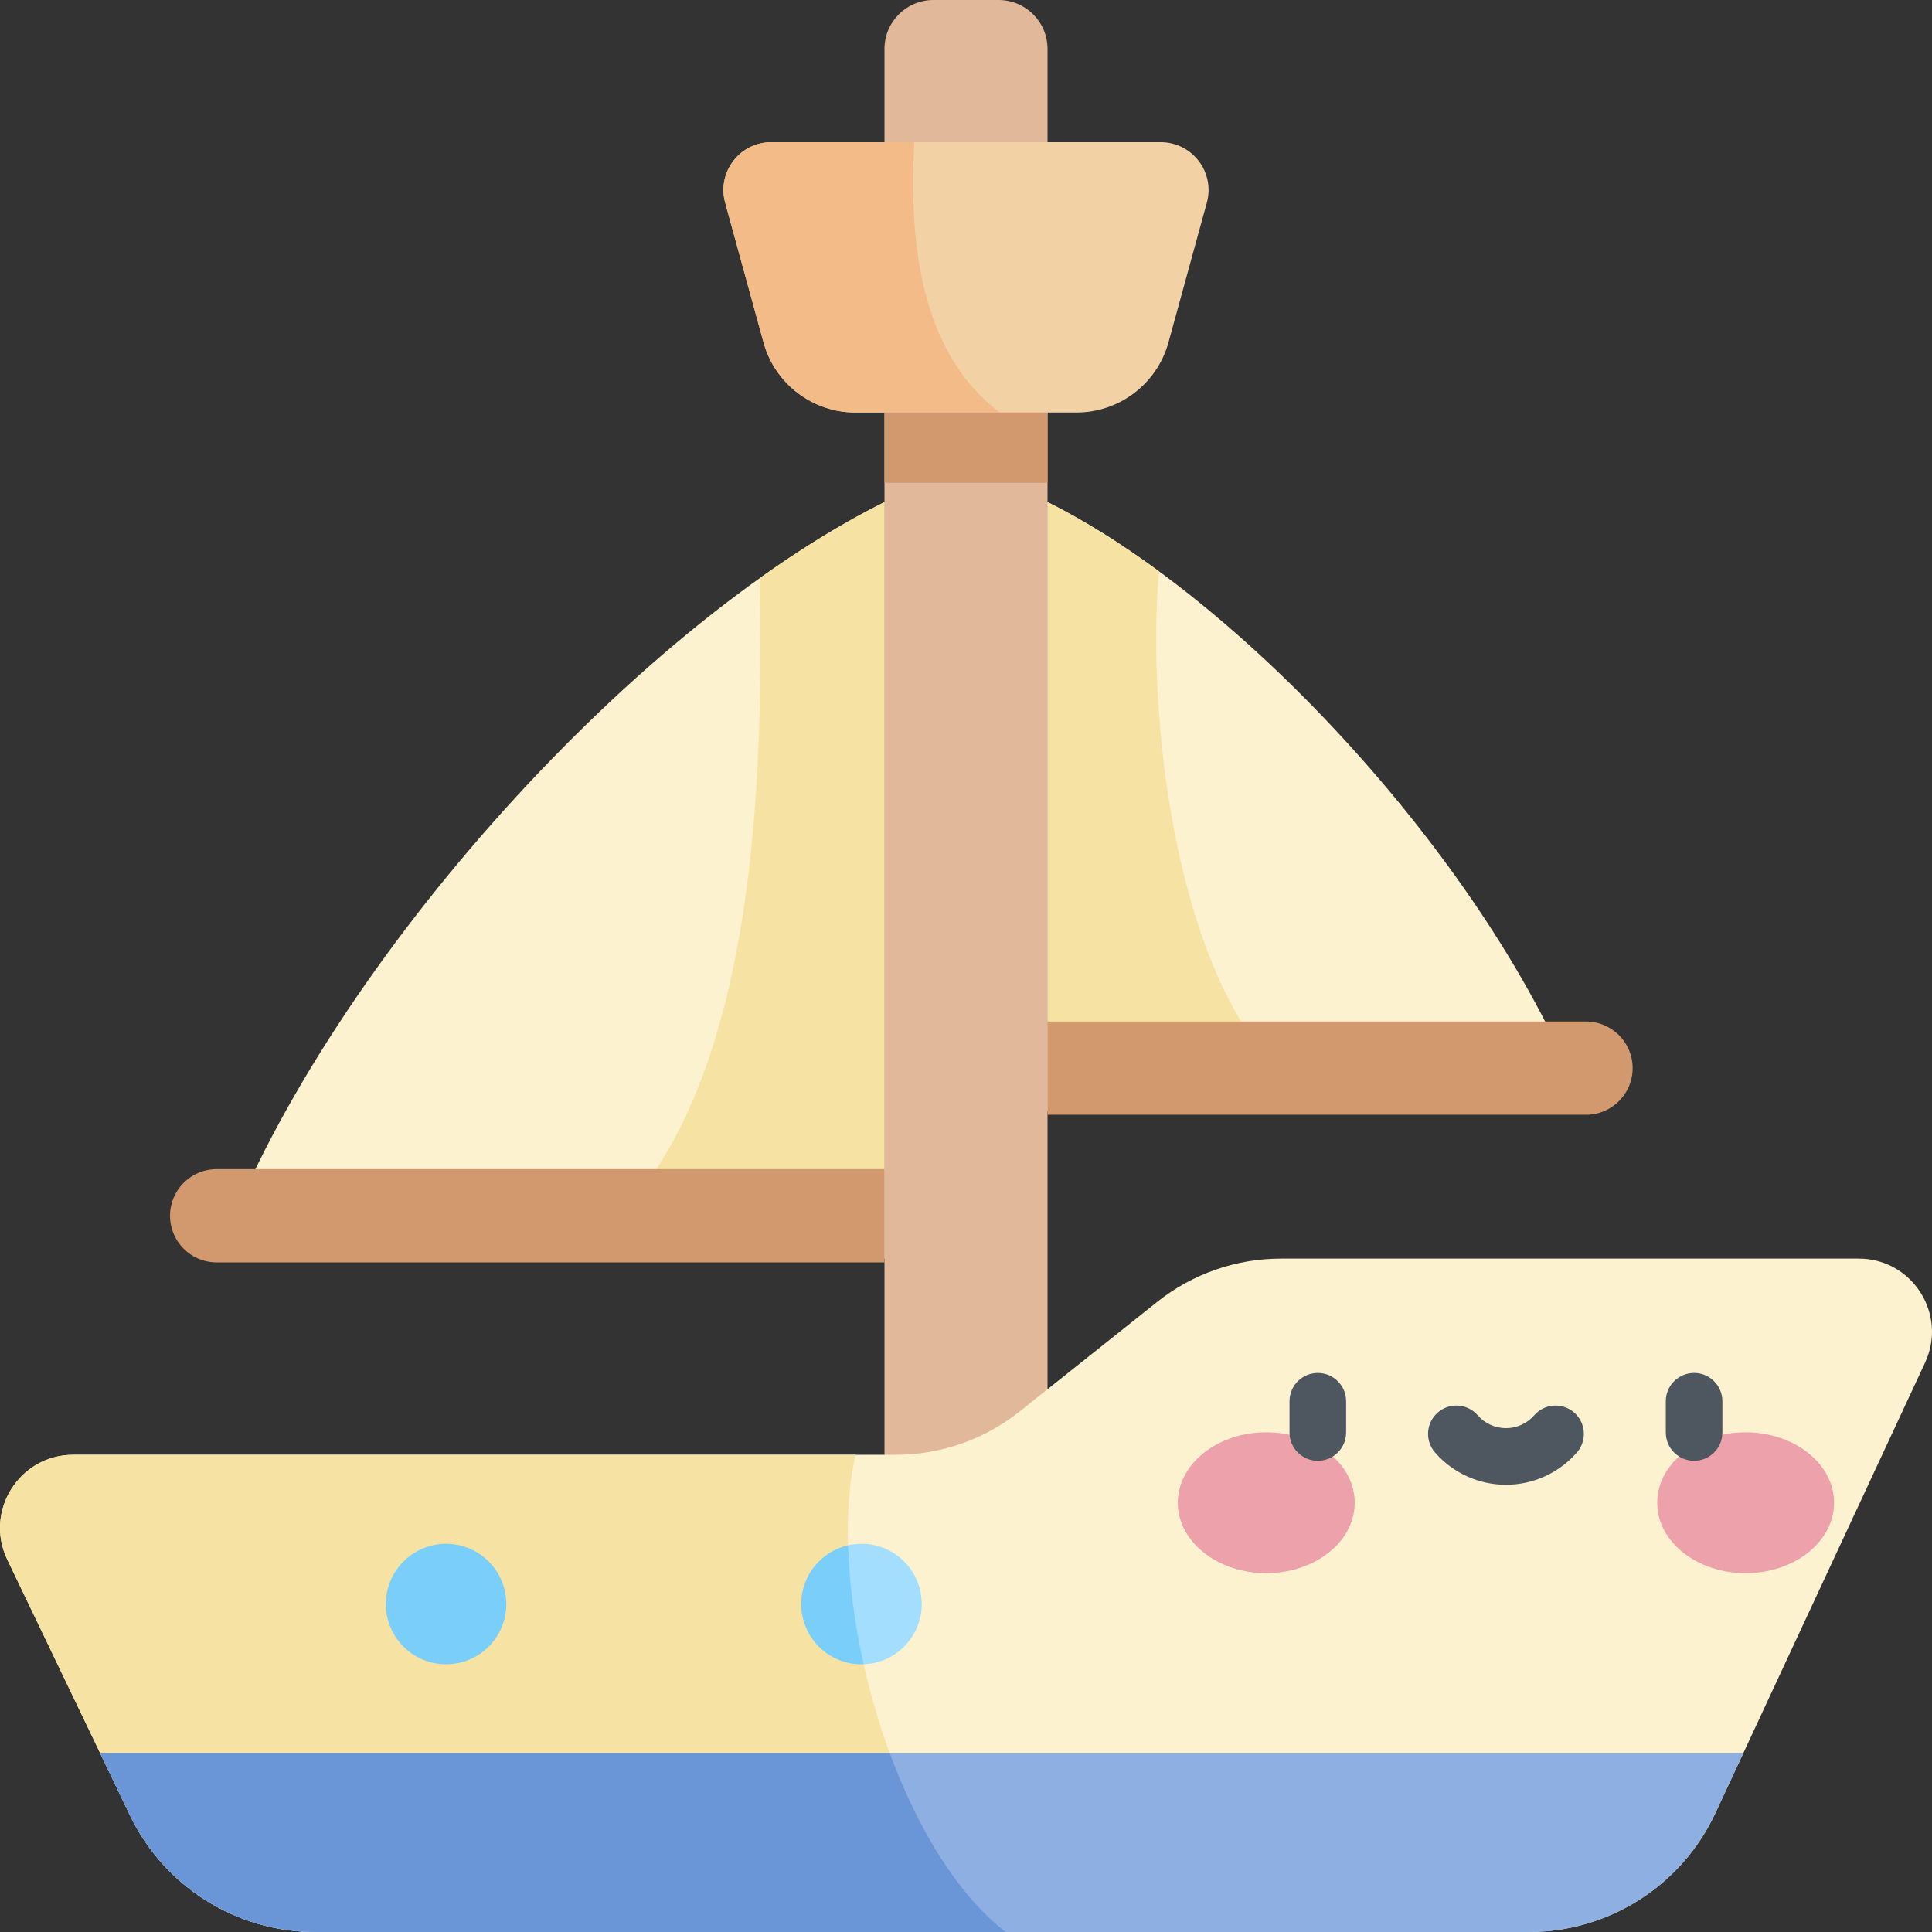 <svg id="Capa_1" enable-background="new 0 0 512 512" height="512" viewBox="0 0 512 512" width="512" xmlns="http://www.w3.org/2000/svg"><rect x="0" y="0" width="512" height="512" fill="#333333" stroke="none"/><path d="m264.655 0h-17.309c-7.153 0-12.951 5.798-12.951 12.951v391.661h43.211v-391.661c0-7.153-5.799-12.951-12.951-12.951z" fill="#e1b89a"/><path d="m285.279 109.322h-58.558c-11.385 0-21.367-7.61-24.381-18.589l-10.165-37.023c-2.215-8.066 3.855-16.027 12.219-16.027h103.212c8.365 0 14.434 7.961 12.22 16.027l-10.166 37.022c-3.015 10.98-12.996 18.59-24.381 18.59z" fill="#f2d1a5"/><path d="m204.394 37.683c-8.364 0-14.434 7.961-12.219 16.027l10.165 37.023c3.015 10.979 12.996 18.589 24.381 18.589h38.219c-20.28-15.366-24.224-43.134-22.628-71.639z" fill="#f2bb88"/><path d="m234.394 333.546h-176.831c27.242-75.016 108.966-166.647 176.831-200.493z" fill="#fcf2d0"/><path d="m150.14 333.546h84.254v-200.493c-10.774 5.373-21.898 12.209-33.097 20.197 1.299 60.366-1.92 149.989-51.157 180.296z" fill="#f6e3a3"/><path d="m277.606 294.423h142.326c-21.926-60.378-87.704-134.129-142.326-161.371z" fill="#fcf2d0"/><path d="m307.142 151.418c-9.991-7.336-19.936-13.577-29.537-18.365v161.371h74.838c-40.023-20.455-48.908-102.3-45.301-143.006z" fill="#f6e3a3"/><path d="m405.158 512h-321.548c-20.98 0-40.101-12.034-49.176-30.949l-32.502-67.742c-6.175-12.87 3.205-27.775 17.48-27.775h217.96c11.933 0 23.513-4.048 32.847-11.484l36.432-29.022c9.334-7.435 20.914-11.484 32.847-11.484h153.092c14.176 0 23.56 14.717 17.577 27.57l-55.559 119.358c-8.952 19.231-28.24 31.528-49.45 31.528z" fill="#fcf2d0"/><path d="m226.772 385.534h-207.36c-14.275 0-23.655 14.905-17.48 27.775l32.502 67.742c9.076 18.915 28.196 30.949 49.176 30.949h182.881c-30.829-24.025-48.02-91.281-39.719-126.466z" fill="#f6e3a3"/><path d="m26.559 464.638 7.875 16.413c9.076 18.915 28.196 30.949 49.176 30.949h321.547c21.211 0 40.498-12.297 49.449-31.526l7.371-15.835h-435.418z" fill="#8eafe2"/><path d="m34.434 481.051c9.076 18.915 28.196 30.949 49.177 30.949h182.881c-12.904-10.056-23.422-27.677-30.678-47.362h-209.255z" fill="#6a96d7"/><circle cx="118.212" cy="425.086" fill="#7acefa" r="15.961"/><circle cx="228.308" cy="425.086" fill="#a3defe" r="15.961"/><ellipse cx="335.574" cy="398.242" fill="#eda1ab" rx="23.437" ry="18.664"/><ellipse cx="462.612" cy="398.242" fill="#eda1ab" rx="23.437" ry="18.664"/><g fill="#4e5660"><path d="m349.233 387.123c-4.142 0-7.5-3.357-7.5-7.5v-8.276c0-4.143 3.358-7.5 7.5-7.5s7.5 3.357 7.5 7.5v8.276c0 4.143-3.358 7.5-7.5 7.5z"/><path d="m448.953 387.123c-4.142 0-7.5-3.357-7.5-7.5v-8.276c0-4.143 3.358-7.5 7.5-7.5s7.5 3.357 7.5 7.5v8.276c0 4.143-3.358 7.5-7.5 7.5z"/><path d="m399.093 393.478c-7.206 0-14.058-3.121-18.799-8.561-2.721-3.123-2.396-7.861.727-10.582 3.122-2.722 7.861-2.395 10.582.727 1.892 2.172 4.622 3.417 7.491 3.417s5.599-1.245 7.491-3.417c2.722-3.123 7.459-3.447 10.581-.727 3.123 2.721 3.448 7.459.727 10.582-4.742 5.44-11.594 8.561-18.8 8.561z"/></g><path d="m228.308 441.047c.189 0 .373-.022.561-.028-2.421-10.794-3.834-21.555-4.122-31.481-7.098 1.62-12.4 7.959-12.4 15.548 0 8.815 7.146 15.961 15.961 15.961z" fill="#7acefa"/><path d="m234.394 109.322h43.211v18.626h-43.211z" fill="#d2996f"/><path d="m420.309 270.709h-142.703v24.714h142.703c6.825 0 12.357-5.532 12.357-12.357 0-6.825-5.532-12.357-12.357-12.357z" fill="#d2996f"/><path d="m57.414 309.831h176.98v24.714h-176.98c-6.825 0-12.357-5.532-12.357-12.357 0-6.824 5.533-12.357 12.357-12.357z" fill="#d2996f"/></svg>